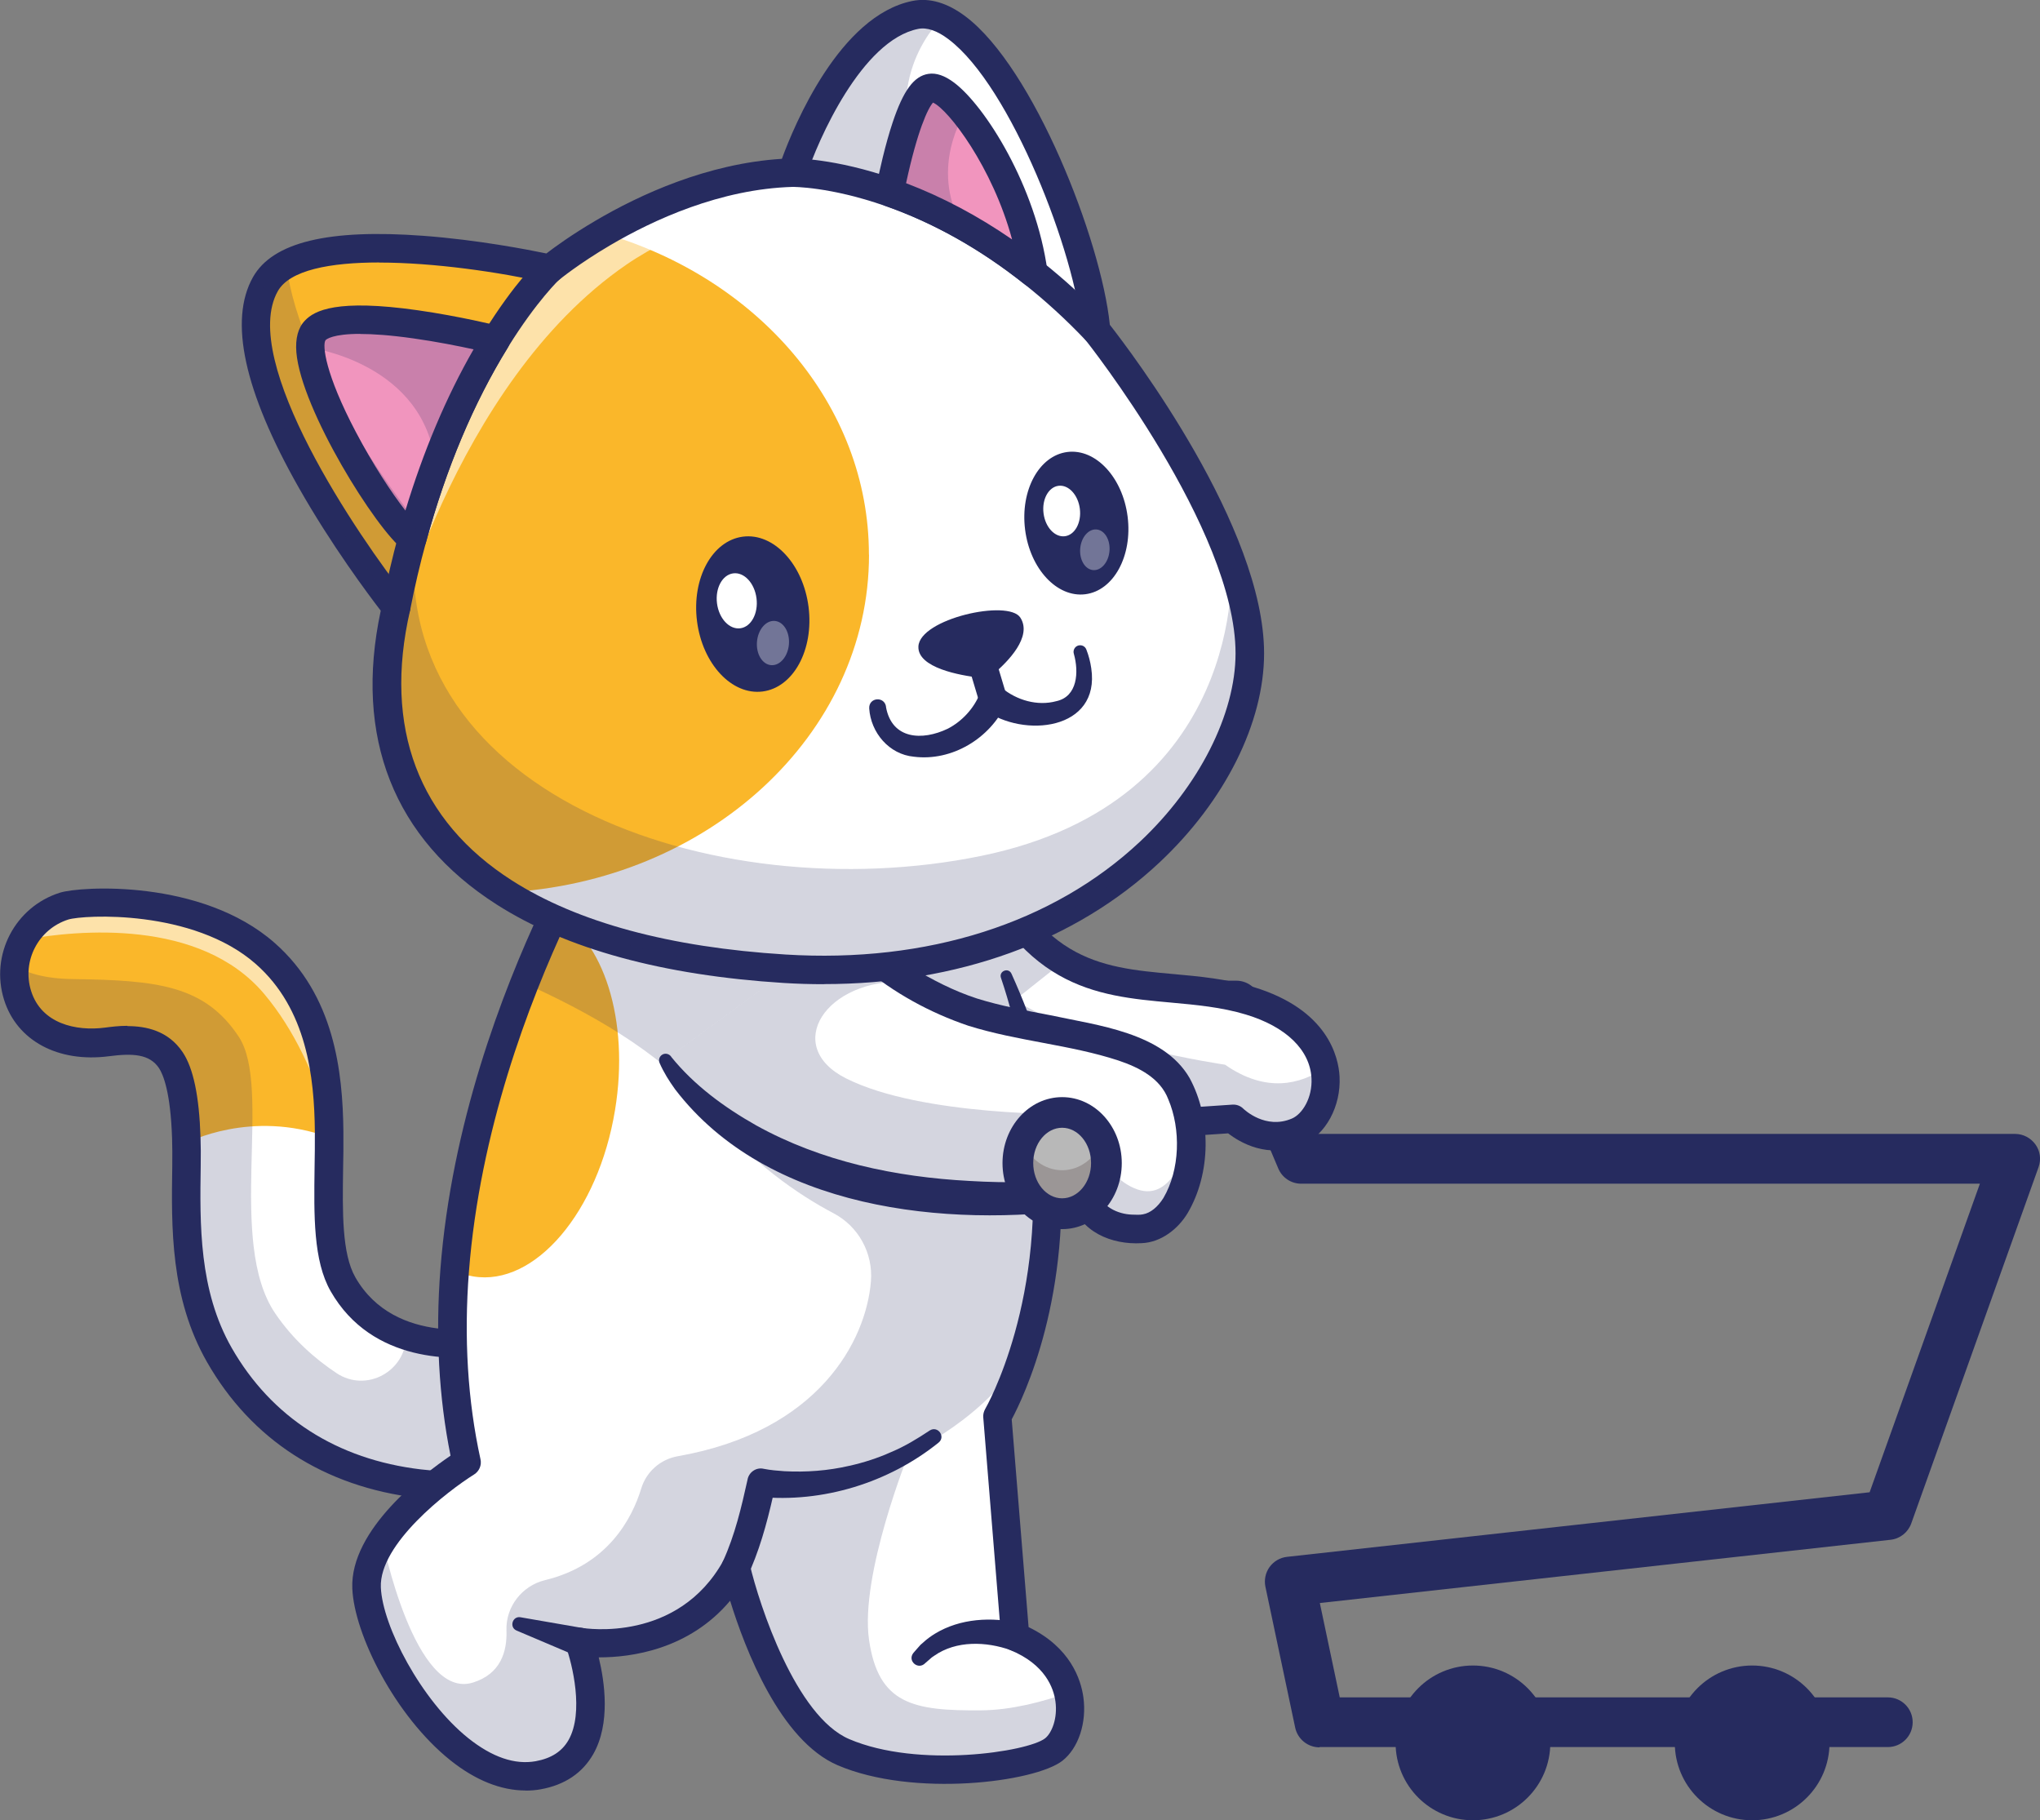 <?xml version="1.0" encoding="UTF-8"?>
<svg id="Capa_2" data-name="Capa 2" xmlns="http://www.w3.org/2000/svg" viewBox="0 0 215.17 191.96">
  <rect x="0" y="0" width="215.17" height="191.96" fill="#808080" stroke="none"/>
  <defs>
    <style>
      .cls-1 {
        fill: #fff;
      }

      .cls-2 {
        opacity: .6;
      }

      .cls-3 {
        opacity: .2;
      }

      .cls-4 {
        opacity: .35;
      }

      .cls-5 {
        fill: #b8b8b8;
      }

      .cls-6 {
        fill: #262b5f;
      }

      .cls-7 {
        fill: #f195be;
      }

      .cls-8 {
        fill: #fab72a;
      }

      .cls-9 {
        fill: #290d0e;
      }
    </style>
  </defs>
  <g id="Capa_1-2" data-name="Capa 1">
    <g>
      <g>
        <path class="cls-6" d="m139.18,184.24h59.94c1.45,0,2.62-1.17,2.62-2.62,0-1.45-1.17-2.62-2.62-2.62h-57.81s-2.1-9.95-2.1-9.95l60.2-6.67c1-.11,1.84-.78,2.18-1.72l13.43-37.58c.29-.8.17-1.7-.33-2.39s-1.29-1.11-2.14-1.11h-73.58s-6.16-14.56-6.16-14.56c-.41-.97-1.36-1.6-2.41-1.6l-20.04-.02h0c-1.45,0-2.62,1.17-2.62,2.62,0,1.45,1.17,2.62,2.62,2.63l18.31.02,6.16,14.56c.41.97,1.36,1.6,2.41,1.6h71.59s-11.63,32.54-11.63,32.54l-61.45,6.81c-.74.08-1.4.47-1.84,1.07-.43.6-.59,1.35-.44,2.08l3.14,14.86c.26,1.21,1.33,2.08,2.57,2.08Z"/>
        <circle class="cls-6" cx="184.81" cy="183.8" r="8.16"/>
        <circle class="cls-6" cx="155.36" cy="183.8" r="8.16"/>
      </g>
      <g>
        <path class="cls-1" d="m56.54,155.81c-.45.11-3.68.9-8.11.9-1.31,0-2.72-.07-4.2-.24-9.36-1.11-16.66-5.8-21.1-13.58-3.67-6.42-3.56-13.59-3.46-19.93.02-1,.01-2-.02-2.96-.12-3.53-.58-6.63-1.64-8.2-1.6-2.38-4.48-2.2-6.74-1.9-4.12.53-8.18-.95-9.42-4.91-.33-1.06-.42-2.14-.29-3.18.35-2.83,2.31-5.33,5.2-6.24,1.79-.56,10.68-4.32,21.2,4.98,5.8,5.12,6.68,12.29,6.75,18.78.01,1.32,0,2.61-.03,3.85-.07,4.83-.14,9.4,1.49,12.25,1.69,2.94,4.14,4.56,6.65,5.41,4.59,1.56,9.37.55,10,.41l3.72,14.56Z"/>
        <path class="cls-8" d="m34.62,119.91h0c-8.15-2.93-14.84.55-15.06.67-.12-3.53-.58-6.63-1.64-8.2-1.6-2.38-4.48-2.2-6.74-1.9-4.12.53-8.18-.95-9.42-4.91-.72-2.28-.29-4.66.97-6.49.91-1.34,2.27-2.4,3.94-2.93,1.79-.56,10.68-4.32,21.2,4.98,5.23,4.62,6.46,10.91,6.7,16.86.03.65.04,1.29.05,1.93Z"/>
        <g class="cls-2">
          <path class="cls-1" d="m34.57,117.98c-1.36-4.51-3.47-9.32-6.71-13.17-6.75-8.01-19.74-6.71-25.14-5.74.91-1.34,2.27-2.4,3.94-2.93,1.79-.56,12.9-2.01,21.29,4.41,5.54,4.24,6.37,11.48,6.61,17.43Z"/>
        </g>
        <g class="cls-3">
          <path class="cls-6" d="m56.54,155.81c-.45.11-3.68.9-8.11.9-1.31,0-2.72-.07-4.2-.24-9.36-1.11-16.66-5.8-21.1-13.58-3.67-6.42-3.56-13.59-3.46-19.93.02-1,.01-2-.02-2.96-.12-3.53-.58-6.63-1.64-8.2-1.6-2.38-4.48-2.2-6.74-1.9-4.12.53-8.18-.95-9.42-4.91-.33-1.06-.42-2.14-.29-3.18,1.24.8,3.15,1.4,6.11,1.44,8.94.12,13.91.66,17.5,6.06,3.6,5.41-1.29,21.63,3.86,29.2,1.88,2.77,4.24,4.82,6.47,6.3,3.14,2.09,7.34-.2,7.34-3.97h0c4.59,1.56,9.37.55,10,.41l3.72,14.56Z"/>
        </g>
        <path class="cls-6" d="m48.44,158.21c-1.46,0-2.93-.09-4.38-.25-9.86-1.17-17.54-6.12-22.23-14.33-3.87-6.78-3.76-14.17-3.66-20.69.02-1.07,0-2.01-.02-2.88-.16-4.9-.94-6.75-1.38-7.42-1-1.49-2.77-1.58-5.3-1.25-5.36.69-9.69-1.65-11.04-5.95-1.49-4.74,1.15-9.81,5.89-11.3,2.16-.68,14.95-1.47,22.64,5.29,6.3,5.53,7.19,13.54,7.26,19.9.01,1.38,0,2.71-.03,3.89-.07,4.62-.13,8.99,1.29,11.48,4.19,7.33,13.92,5.35,15.02,5.1.79-.18,1.59.3,1.79,1.09l3.72,14.56c.1.39.04.8-.16,1.14-.2.34-.54.59-.92.69-.62.16-3.97.94-8.47.94ZM13.45,108.21c1.95,0,4.29.48,5.81,2.74,1.13,1.68,1.75,4.62,1.89,8.99.03.92.04,1.91.02,3.03-.09,6.13-.2,13.09,3.26,19.16,4.2,7.35,11.11,11.78,19.98,12.83,1.33.15,2.68.23,4.03.23,2.67,0,4.88-.29,6.26-.54l-2.98-11.69c-3.59.51-12.46.88-16.85-6.8-1.83-3.21-1.76-7.97-1.69-13.02.02-1.16.04-2.48.03-3.82-.06-5.73-.83-12.92-6.24-17.67-6.62-5.81-18.18-5.17-19.76-4.68-3.16,1-4.92,4.38-3.93,7.53,1.08,3.46,4.74,4.27,7.79,3.87.62-.08,1.45-.19,2.37-.19Z"/>
        <path class="cls-1" d="m136.81,119.33c-3.79,1.62-6.76-1.35-6.76-1.35l-20.01,1.35c1.19,9.99-.41,18.08-2.08,23.34,0,0,0,0,0,0-1.36,4.28-2.78,6.67-2.78,6.67l1.89,23.25c3.43,1.4,5.07,3.69,5.59,5.93.59,2.52-.24,4.97-1.53,5.97-2.43,1.89-14.6,3.51-22.17.27-7.57-3.24-11.36-19.47-11.36-19.47-5.41,9.73-16.49,7.84-16.49,7.84,0,0,4.6,12.44-4.33,14.06-8.92,1.62-17.85-13.25-18.12-19.74-.07-1.7.62-3.42,1.68-5.03,2.97-4.54,8.87-8.22,8.87-8.22-1.49-6.79-1.76-13.63-1.25-20.22.87-11.36,4.07-21.98,7.37-30.3,1.07-2.7,2.15-5.15,3.16-7.32,2.28-4.85,4.23-8.21,4.99-9.47.22-.36.34-.56.34-.56l38.6,1.35c.22.59.44,1.16.66,1.71,2.67,6.49,5.76,10.01,9.11,11.98,6.06,3.59,12.95,2.13,19.63,4.15,5.1,1.55,7.33,4.39,7.86,7.12.58,2.98-.88,5.82-2.86,6.67Z"/>
        <path class="cls-8" d="m64.87,117.07c-1.77,10.76-8.46,18.61-14.94,17.54-.69-.11-1.35-.32-1.97-.62,1.16-15.05,6.39-28.8,10.53-37.62,5.14,2.61,7.95,11.19,6.38,20.7Z"/>
        <g class="cls-3">
          <path class="cls-6" d="m136.81,119.33c-3.79,1.62-6.76-1.35-6.76-1.35l-20.01,1.35c1.19,9.99-.41,18.08-2.08,23.34,0,0,0,0,0,0-3.81,6.85-12.1,10.58-12.1,10.58,0,0-5.18,12.84-4.2,19.67.98,6.83,4.7,7.5,11.79,7.45,3.2-.02,6.52-.9,9.21-1.85.59,2.52-.24,4.97-1.53,5.97-2.43,1.89-14.6,3.51-22.17.27-7.57-3.24-11.36-19.47-11.36-19.47-5.41,9.73-16.49,7.84-16.49,7.84,0,0,4.6,12.44-4.33,14.06-8.92,1.62-17.85-13.25-18.12-19.74-.07-1.7.62-3.42,1.68-5.03,0,0,3.38,16.93,9.54,15.02,2.93-.91,3.62-3.27,3.54-5.5-.09-2.49,1.64-4.71,4.06-5.3,6.62-1.6,9.18-6.48,10.16-9.68.54-1.77,2.03-3.07,3.85-3.39,14.91-2.62,19.86-12.21,20.37-18.42.25-2.99-1.31-5.83-3.97-7.22-3.47-1.82-8.79-5.32-13.64-11.38-4.51-5.64-12.65-10.06-18.93-12.86,1.07-2.7,2.15-5.15,3.16-7.32,2.28-4.85,4.23-8.21,4.99-9.47l39.6,2.5c2.67,6.49,5.76,10.01,9.11,11.98l-5.11,4.06c6.86,4.62,22.14,6.84,22.14,6.84,4.34,3.03,7.95,2.06,10.46.38.58,2.98-.88,5.82-2.86,6.67Z"/>
        </g>
        <path class="cls-6" d="m55.43,188.82c-2.59,0-5.29-1.08-7.92-3.18-5.85-4.68-10.15-13.3-10.35-18.12-.26-6.22,7.55-12.1,10.36-14.01-1.24-6.16-1.6-12.76-1.07-19.64,1.17-15.24,6.45-29.15,10.67-38.14,2.94-6.27,5.32-10.04,5.42-10.19.29-.45.78-.72,1.32-.7l38.6,1.35c.61.02,1.14.41,1.36.98,5.27,14.23,12.07,14.84,19.94,15.55,2.76.25,5.62.51,8.49,1.38,7.82,2.38,8.93,7.38,9.04,9.42.17,3.13-1.46,6.15-3.89,7.19h0c-3.66,1.57-6.66-.26-7.86-1.19l-17.84,1.21c1.48,15.85-3.77,26.67-4.99,28.95l1.78,21.91c4.41,2.13,5.52,5.51,5.78,7.4.37,2.68-.52,5.37-2.22,6.7-2.9,2.25-15.69,3.89-23.69.47-6.07-2.6-9.78-12.26-11.35-17.35-4.36,5.18-10.47,5.97-13.79,5.97-.02,0-.05,0-.07,0,.63,2.59,1.26,6.99-.58,10.21-1.14,1.99-3,3.24-5.52,3.7-.53.1-1.07.14-1.62.14Zm9.21-100.94c-.81,1.37-2.66,4.61-4.79,9.14-4.11,8.76-9.25,22.31-10.39,37.09-.54,6.97-.13,13.63,1.22,19.78.14.62-.13,1.26-.67,1.6-2.8,1.75-10.03,7.32-9.84,11.91.17,4.07,4.24,11.91,9.22,15.9,2.52,2.01,4.91,2.83,7.12,2.43,1.63-.3,2.76-1.02,3.45-2.22,1.67-2.92.38-8.09-.26-9.84-.18-.5-.09-1.07.26-1.48.34-.41.88-.61,1.41-.52.41.07,10.12,1.57,14.93-7.09.3-.54.91-.84,1.52-.76.61.09,1.11.54,1.26,1.15,1.01,4.31,4.86,16.02,10.49,18.43,7.29,3.12,18.84,1.34,20.66-.08.71-.56,1.34-2.12,1.09-3.91-.19-1.37-1.06-3.89-4.79-5.41-.52-.21-.88-.7-.93-1.27l-1.89-23.25c-.03-.31.05-.62.2-.89.07-.11,6.74-11.72,4.67-29.07-.05-.41.07-.82.34-1.14.26-.32.64-.51,1.06-.54l20.01-1.35c.43-.03.86.13,1.16.44.09.08,2.33,2.22,5.11,1.03h0c1.11-.47,2.18-2.2,2.07-4.26-.16-2.98-2.68-5.43-6.92-6.71-2.57-.78-5.27-1.02-7.88-1.26-7.98-.72-16.23-1.46-22.13-16.56l-36.72-1.29Zm72.18,31.45h0,0Z"/>
        <path class="cls-6" d="m106.61,174.02c-2.58-.92-5.75-1.04-8.07.59,0,0-.25.17-.25.17-.15.13-.53.47-.69.6-.75.79-1.94-.23-1.25-1.08,0,0,.5-.57.5-.57l.25-.28.29-.25c.32-.31.85-.69,1.23-.92,2.67-1.62,5.97-1.79,8.96-1.1,2.04.63,1.03,3.6-.97,2.84h0Z"/>
        <path class="cls-6" d="m60.68,174.58l-6.2-2.63c-.79-.34-.43-1.54.41-1.4,0,0,6.64,1.15,6.64,1.15,2.18.5,1.25,3.65-.85,2.88h0Z"/>
        <path class="cls-6" d="m76.28,164.59c1.23-2.7,1.92-5.63,2.56-8.52.13-.81.92-1.37,1.73-1.17.71.14,1.45.2,2.17.25,2.29.12,4.6-.05,6.84-.57,1.5-.33,2.99-.81,4.39-1.44,1.45-.6,2.79-1.42,4.1-2.29.85-.53,1.71.66.92,1.29-5.26,4.23-12.21,6.37-18.94,5.71,0,0,1.73-1.17,1.73-1.17-.64,2.95-1.37,5.89-2.55,8.68-.09.19-.19.42-.3.64-.98,1.75-3.55.38-2.65-1.42h0Z"/>
        <path class="cls-6" d="m106.68,102.67c2.38,5.27,4.21,10.81,4.87,16.58.17,1.98-2.7,2.32-2.99.34-.02-2.79-.32-5.61-.86-8.37-.53-2.73-1.23-5.46-2.12-8.09-.25-.71.77-1.14,1.1-.46h0Z"/>
        <path class="cls-1" d="m120.18,129.61c-5.27.14-5.84-3.65-5.84-3.65-34.78,3.51-44.18-14.19-44.18-14.19l19.07-13.95s1.51,2.69,6.46,5.7c1.33.8,2.9,1.64,4.75,2.44,7.25,3.15,19.87,2.7,23.39,7.98,1.04,1.56,1.6,3.55,1.75,5.59.35,4.87-1.69,10-5.4,10.09Z"/>
        <g class="cls-3">
          <path class="cls-6" d="m120.18,129.61c-5.27.14-5.84-3.65-5.84-3.65-34.78,3.51-44.18-14.19-44.18-14.19l19.07-13.95s1.51,2.69,6.46,5.7c-8.64-.38-13.19,6.82-6.46,10.2,8.01,4.04,23.93,3.77,23.93,3.77,0,0,3.23,7.11,7.18,8.05,3.57.86,5.01-4.9,5.25-6.01.35,4.87-1.69,10-5.4,10.09Z"/>
        </g>
        <path class="cls-6" d="m70.78,111.43c2.42,3.01,5.63,5.36,8.98,7.25,6.87,3.81,14.71,5.45,22.51,5.86,3.95.24,7.93.13,11.92-.08l1.64,1.27c.35,1.49,2.04,2.31,3.57,2.36.34,0,.81.05,1.15-.03.8-.14,1.57-.78,2.16-1.72,1.76-2.99,1.85-7.26.52-10.4-.85-2.24-3.09-3.37-5.26-4.1-5.08-1.67-10.6-2.03-15.84-3.67-4.05-1.37-7.86-3.46-11.14-6.22-.98-.84-1.91-1.78-2.68-2.83-.12-.18-.22-.3-.37-.57-.42-.71-.18-1.63.53-2.06.73-.44,1.68-.16,2.09.58,1.41,2.03,3.44,3.54,5.51,4.88,2.19,1.35,4.52,2.55,6.98,3.35,2.46.77,5.1,1.26,7.77,1.77,4.86,1.05,11.87,1.81,14.65,6.61,2.31,4.25,2.27,10.06-.21,14.26-1,1.66-2.79,3.08-4.84,3.16-3.17.19-6.5-1.19-7.45-4.48-.05-.16-.06-.23-.1-.43,0,0,1.64,1.27,1.64,1.27-14.77,2.06-33.59.11-43.3-12.58-.64-.89-1.19-1.76-1.64-2.78-.15-.35,0-.76.36-.92.32-.14.68-.01.87.26h0Z"/>
        <g>
          <ellipse class="cls-5" cx="112.03" cy="122.66" rx="4.67" ry="5.34"/>
          <g class="cls-3">
            <path class="cls-9" d="m107.36,122.65c0,2.95,2.09,5.35,4.67,5.35s4.67-2.4,4.67-5.35c0-.82-.16-1.59-.45-2.29-.75,1.8-2.36,3.05-4.22,3.05s-3.47-1.25-4.22-3.05c-.29.69-.45,1.47-.45,2.29Z"/>
          </g>
          <path class="cls-6" d="m112.03,129.62c-3.47,0-6.29-3.12-6.29-6.96s2.82-6.96,6.29-6.96,6.29,3.12,6.29,6.96-2.82,6.96-6.29,6.96Zm0-10.69c-1.68,0-3.05,1.67-3.05,3.72s1.37,3.72,3.05,3.72,3.05-1.67,3.05-3.72-1.37-3.72-3.05-3.72Z"/>
        </g>
        <g>
          <path class="cls-1" d="m131.81,68.9c0,13.79-16.63,35.28-49.07,33.26-12.8-.8-22.63-3.62-29.55-8.04-10.62-6.78-14.36-17.32-11.42-30.09,0,0-19.31-24.27-13.79-34.07.48-.85,1.25-1.53,2.23-2.07,7.55-4.11,27.79.44,27.79.44,0,0,2.1-1.73,5.56-3.77,4.74-2.78,12.02-6.13,19.99-6.37,0,0,4.87-15.01,12.98-16.63.89-.18,1.81-.04,2.75.37,7.49,3.29,15.6,23.86,16.32,32.89,0,0,9.98,12.48,14.29,24.51h0c1.18,3.31,1.94,6.59,1.94,9.56Z"/>
          <g class="cls-3">
            <path class="cls-6" d="m98.82,22.36s-7.4-2.74-15.27-4.15c0,0,4.87-15.01,12.98-16.63.89-.18,1.81-.04,2.75.37-2.78,3.01-6.59,9.69-.45,20.41Z"/>
          </g>
          <path class="cls-8" d="m91.66,58.49c0,19.02-17.02,34.56-38.47,35.63-10.62-6.78-14.36-17.32-11.42-30.09,0,0-19.31-24.27-13.79-34.07,4.19-7.44,30.01-1.62,30.01-1.62,0,0,2.1-1.73,5.56-3.77,16.32,4.68,28.1,18.1,28.1,33.92Z"/>
          <g class="cls-2">
            <path class="cls-1" d="m40.98,68.72s4.5-34.29,21.44-43.46c7.74-4.19,20.23-10.59,31.42-4.97,0,0-16.56-.07-27.76,7.61-18.39,12.61-25.1,40.82-25.1,40.82Z"/>
          </g>
          <path class="cls-6" d="m86.88,103.79c-1.4,0-2.81-.04-4.23-.13-12.73-.8-22.91-3.58-30.26-8.27-10.86-6.93-15.08-17.64-12.23-30.99-1.3-1.69-5.19-6.88-8.65-12.98-5.77-10.17-7.39-17.63-4.83-22.19,2.08-3.69,7.97-5.11,18-4.36,5.75.43,11.07,1.47,12.95,1.86.87-.67,2.67-1.98,5.17-3.45,4.67-2.75,11.8-6.04,19.67-6.53,1.29-3.52,6.09-15.11,13.77-16.65,1.8-.36,3.69.19,5.62,1.65,7.15,5.4,14.28,23.52,15.2,32.5,2.26,2.89,16.27,21.35,16.27,34.65,0,7.32-4.12,15.56-11.01,22.03-8.9,8.36-21.36,12.85-35.42,12.85ZM39.99,27.68c-5.17,0-9.44.8-10.69,3.03-4.12,7.31,8.46,25.86,13.66,32.4.28.36.39.83.29,1.27-2.84,12.33.88,22.17,10.76,28.48,6.91,4.41,16.62,7.04,28.83,7.8,14.96.93,28.24-3.3,37.41-11.91,6.21-5.83,10.07-13.44,10.07-19.85,0-13.1-15.73-32.93-15.89-33.13-.19-.23-.3-.52-.32-.82-.65-8.1-7.48-25.84-14.05-30.8-1.21-.92-2.3-1.29-3.22-1.1-5.93,1.19-10.56,11.68-11.84,15.62-.2.6-.75,1.02-1.38,1.04-7.65.22-14.7,3.47-19.27,6.16-3.3,1.94-5.35,3.62-5.37,3.64-.36.3-.83.41-1.29.31-5.04-1.13-11.92-2.13-17.68-2.13Z"/>
          <path class="cls-6" d="m41.78,65.54c-.1,0-.19,0-.29-.03-.81-.16-1.34-.95-1.18-1.76.5-2.52,1.08-4.99,1.72-7.35,2.2-8.05,5.21-15.22,8.96-21.29.01-.02.03-.04.04-.07,3.25-5.26,5.85-7.7,5.96-7.8.61-.56,1.56-.53,2.12.08.56.61.53,1.56-.08,2.12-.02.02-2.41,2.28-5.41,7.11-.01.02-.02.04-.04.07-3.61,5.84-6.53,12.76-8.65,20.57-.63,2.29-1.19,4.69-1.67,7.14-.14.72-.77,1.21-1.47,1.21Z"/>
          <path class="cls-6" d="m115.59,36.34c-.4,0-.79-.16-1.09-.47-2.06-2.17-4.23-4.15-6.43-5.89-4.66-3.71-9.61-6.49-14.72-8.27-5.85-2.04-9.73-2-9.77-2-.82.02-1.51-.65-1.53-1.48-.01-.83.65-1.51,1.48-1.53.18,0,4.46-.05,10.81,2.17,5.43,1.89,10.68,4.84,15.6,8.75,2.31,1.83,4.58,3.91,6.74,6.18.57.6.55,1.55-.05,2.12-.29.28-.66.41-1.04.41Z"/>
          <path class="cls-7" d="m109,28.8c-2.61-2.08-5.16-3.75-7.58-5.09h0c-2.74-1.52-5.3-2.62-7.58-3.42.81-4.05,2.43-10.73,4.31-11.01.82-.12,2.14.88,3.6,2.65,2.91,3.53,6.34,10.13,7.26,16.87Z"/>
          <path class="cls-6" d="m109,30.3c-.33,0-.66-.11-.94-.33-4.66-3.7-9.61-6.48-14.72-8.27-.71-.25-1.13-.98-.98-1.71.39-1.95,1.02-4.77,1.8-7.1,1.12-3.35,2.24-4.87,3.76-5.1.83-.13,1.72.18,2.71.92,3.26,2.44,8.64,10.93,9.85,19.88.08.61-.21,1.2-.75,1.51-.23.13-.49.2-.74.2Zm-13.43-10.98c3.84,1.46,7.58,3.45,11.18,5.93-2.06-7.63-6.71-13.7-8.34-14.43-.54.6-1.64,2.93-2.84,8.49Z"/>
          <path class="cls-7" d="m52.3,35.83h0c-2.02,3.26-4.3,7.65-6.37,13.28-.86,2.34-1.69,4.9-2.45,7.68-2.71-2.02-10.59-14.81-10.73-20.12-.02-.81.14-1.44.51-1.84,2.88-3.02,19.04,1,19.04,1Z"/>
          <path class="cls-6" d="m43.47,58.3c-.32,0-.63-.1-.9-.3-2.88-2.14-10.8-14.8-11.31-20.84-.12-1.47.18-2.61.91-3.36,1-1.05,3.33-2.3,11.9-1.08,4.42.63,8.42,1.62,8.59,1.66.67.17,1.14.77,1.14,1.46h0c0,.28-.08.56-.22.79-3.61,5.84-6.53,12.76-8.65,20.57-.13.48-.49.86-.96,1.02-.16.06-.33.08-.49.08Zm-5.49-23.09c-2.89,0-3.55.57-3.64.66-.36.49-.06,3.53,3.21,9.72,1.76,3.34,3.74,6.38,5.21,8.25,1.9-6.28,4.31-11.99,7.19-17-1.57-.34-3.9-.81-6.33-1.15-2.47-.35-4.3-.47-5.64-.47Z"/>
          <ellipse class="cls-6" cx="79.4" cy="64.76" rx="5.93" ry="8.23" transform="translate(-7.49 10.46) rotate(-7.2)"/>
          <ellipse class="cls-1" cx="77.71" cy="63.37" rx="2.1" ry="2.92" transform="translate(-7.33 10.23) rotate(-7.2)"/>
          <g class="cls-4">
            <ellipse class="cls-1" cx="81.52" cy="67.81" rx="2.34" ry="1.69" transform="translate(7.12 143.36) rotate(-85.19)"/>
          </g>
          <ellipse class="cls-6" cx="113.53" cy="55.17" rx="5.45" ry="7.56" transform="translate(-6.02 14.66) rotate(-7.2)"/>
          <ellipse class="cls-1" cx="111.98" cy="53.9" rx="1.93" ry="2.68" transform="translate(-5.87 14.45) rotate(-7.2)"/>
          <g class="cls-4">
            <ellipse class="cls-1" cx="115.48" cy="57.97" rx="2.15" ry="1.55" transform="translate(48.03 168.19) rotate(-85.19)"/>
          </g>
          <g>
            <path class="cls-6" d="m104.88,70.97c-.44.38-1.02.56-1.6.49-1.97-.23-6.52-1.02-6.41-3.29.14-2.91,9.48-5.01,10.75-3.04,1.31,2.03-1.38,4.69-2.73,5.85Z"/>
            <path class="cls-6" d="m104.73,75.16c-.64,0-1.22-.41-1.42-1.06l-1.04-3.47c-.23-.78.21-1.61.99-1.84.78-.23,1.61.21,1.84.99l1.04,3.47c.23.78-.21,1.61-.99,1.84-.14.04-.28.06-.42.06Z"/>
            <path class="cls-6" d="m93.45,74.56c.62,3.41,3.81,3.59,6.53,2.28,1.5-.78,2.74-2.13,3.37-3.69.21-.69.95-1.07,1.63-.84,0,0,.68.23.68.23,1.57,1.3,3.76,1.95,5.77,1.4,2.23-.49,2.37-3.08,1.84-4.97-.13-.38.09-.8.48-.9.35-.09.7.09.83.42.26.67.42,1.29.52,1.98.98,6.55-7.15,7.41-11.29,4.37,0,0,2.3-.62,2.3-.62-1.67,3.65-5.71,6.09-9.72,5.58-2.61-.24-4.55-2.54-4.71-5.1-.05-1.18,1.64-1.3,1.78-.14h0Z"/>
          </g>
        </g>
        <g class="cls-3">
          <path class="cls-6" d="m131.81,68.9c0,13.79-16.63,35.28-49.07,33.26-12.8-.8-22.63-3.62-29.55-8.04-10.62-6.78-14.36-17.32-11.42-30.09,0,0-19.31-24.27-13.79-34.07.48-.85,1.25-1.53,2.23-2.07,1.34,11.74,13.74,27.2,13.74,27.2-4.13,28.39,31.18,40.96,59.5,35.18,28-5.71,26.46-30.38,26.42-30.93,1.18,3.3,1.94,6.58,1.94,9.55Z"/>
        </g>
        <g class="cls-3">
          <path class="cls-6" d="m52.3,35.83h0c-2.02,3.26-4.3,7.65-6.37,13.28-1.05-10.81-13.18-12.43-13.18-12.43h0c-.02-.81.14-1.45.51-1.85,2.88-3.02,19.04,1,19.04,1Z"/>
        </g>
        <g class="cls-3">
          <path class="cls-6" d="m101.42,23.71c-2.74-1.52-5.3-2.62-7.58-3.42.81-4.05,2.43-10.73,4.31-11.01.82-.12,2.14.88,3.6,2.65,0,0-3.73,5.67-.33,11.78Z"/>
        </g>
      </g>
    </g>
  </g>
</svg>